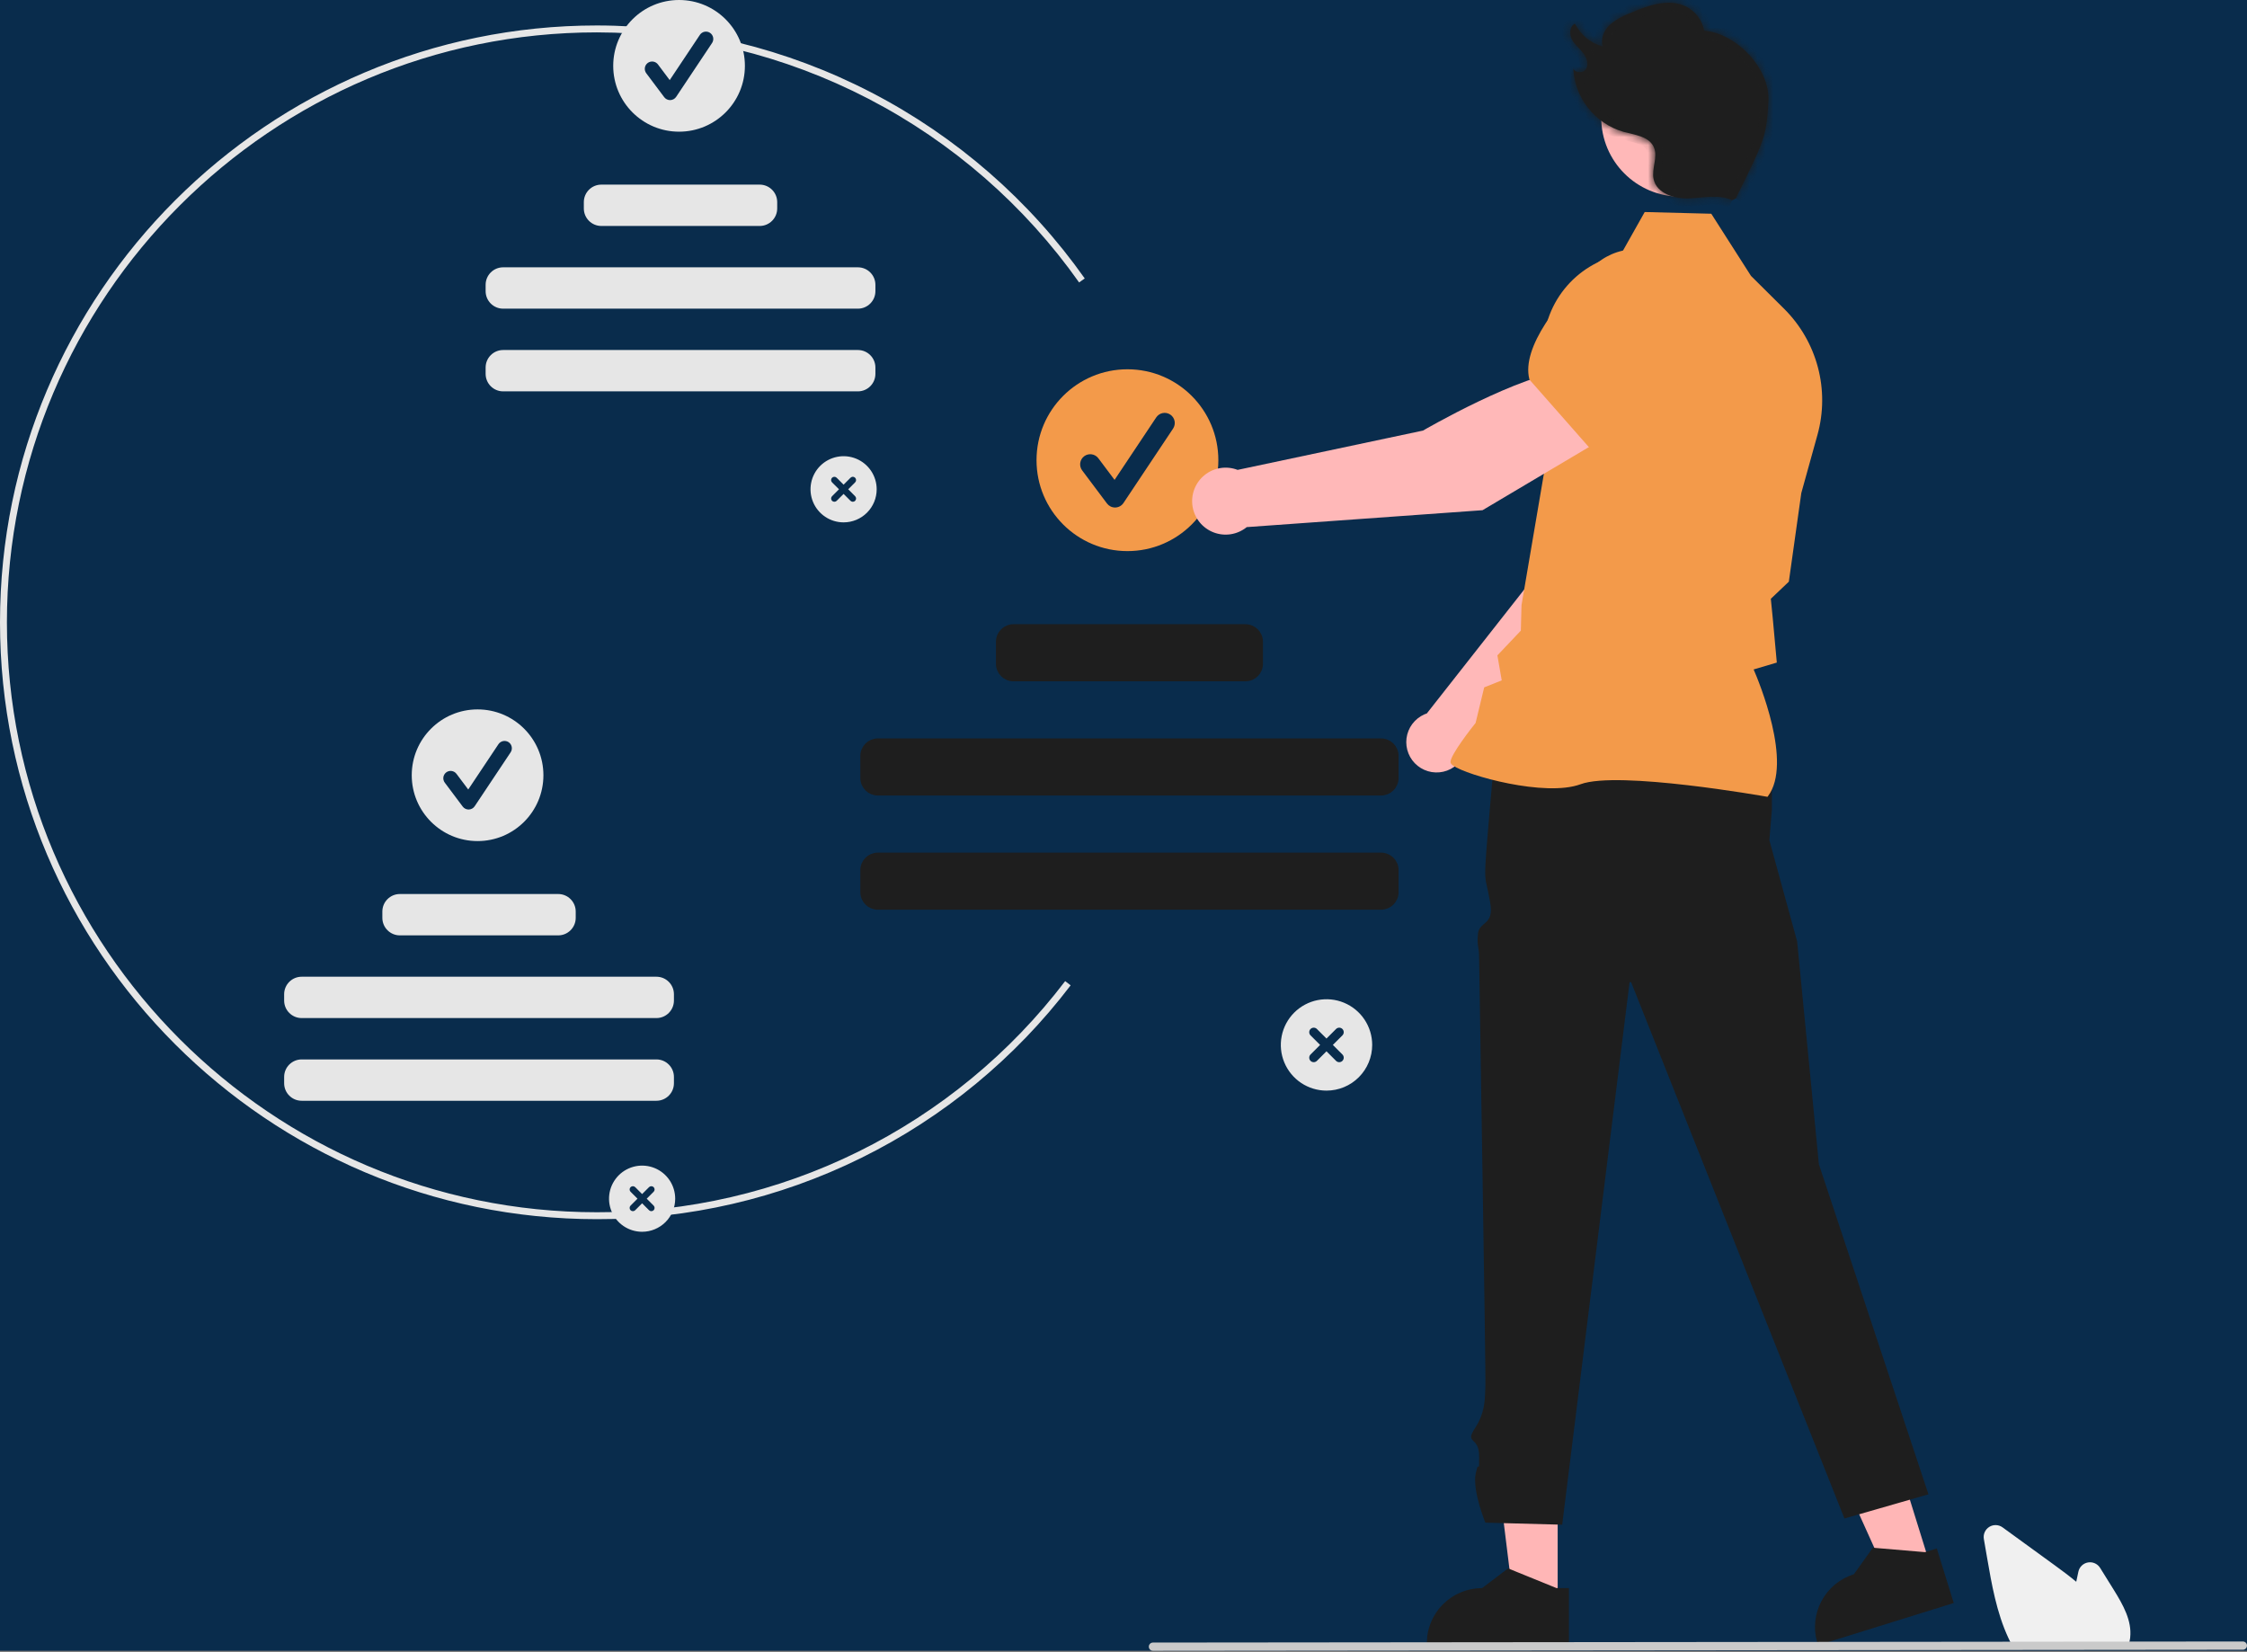 <svg width="287" height="211" viewBox="0 0 287 211" fill="none" xmlns="http://www.w3.org/2000/svg">
<rect x="0" y="0" width="287" height="211" fill="#808080" stroke="none"/>
<g clip-path="url(#clip0_385_74973)">
<rect width="287" height="210.847" fill="#092C4C"/>
<path d="M76.233 155.718C34.198 155.718 0 121.521 0 79.486C0 37.451 34.198 3.253 76.233 3.253C88.446 3.265 100.479 6.206 111.322 11.828C122.165 17.45 131.502 25.59 138.55 35.565L137.829 36.075C130.862 26.215 121.633 18.169 110.916 12.612C100.199 7.055 88.305 4.148 76.233 4.136C34.685 4.136 0.883 37.938 0.883 79.486C0.883 121.033 34.685 154.835 76.233 154.835C87.807 154.873 99.232 152.227 109.61 147.105C119.989 141.982 129.039 134.524 136.049 125.314L136.749 125.851C129.657 135.169 120.501 142.715 110.001 147.897C99.501 153.079 87.942 155.757 76.233 155.718Z" fill="#E6E6E6"/>
<path d="M107.749 66.72C106.913 66.72 106.096 66.472 105.401 66.008C104.707 65.543 104.165 64.883 103.845 64.111C103.525 63.339 103.442 62.489 103.605 61.67C103.768 60.85 104.17 60.097 104.761 59.506C105.352 58.915 106.105 58.513 106.925 58.35C107.744 58.187 108.594 58.27 109.366 58.59C110.138 58.91 110.798 59.452 111.263 60.147C111.727 60.842 111.975 61.658 111.975 62.494C111.975 63.615 111.53 64.69 110.737 65.482C109.945 66.275 108.87 66.72 107.749 66.72Z" fill="#E6E6E6"/>
<path d="M109.222 63.379L108.338 62.494L109.222 61.61C109.261 61.571 109.292 61.525 109.313 61.475C109.334 61.424 109.345 61.37 109.345 61.315C109.345 61.26 109.334 61.206 109.313 61.155C109.292 61.104 109.262 61.058 109.223 61.02C109.184 60.981 109.138 60.95 109.087 60.929C109.037 60.908 108.982 60.897 108.927 60.898C108.873 60.898 108.818 60.908 108.768 60.93C108.717 60.951 108.671 60.982 108.632 61.02L107.748 61.905L106.864 61.02C106.786 60.942 106.68 60.898 106.569 60.898C106.459 60.898 106.353 60.942 106.274 61.02C106.196 61.099 106.152 61.205 106.152 61.315C106.152 61.426 106.196 61.532 106.274 61.61L107.159 62.494L106.274 63.379C106.197 63.457 106.153 63.563 106.153 63.673C106.153 63.783 106.197 63.889 106.275 63.967C106.353 64.045 106.459 64.089 106.569 64.089C106.68 64.089 106.786 64.046 106.864 63.968L107.748 63.084L108.632 63.968C108.671 64.007 108.717 64.037 108.768 64.058C108.818 64.079 108.872 64.09 108.927 64.09C108.982 64.09 109.036 64.079 109.087 64.058C109.137 64.037 109.183 64.007 109.222 63.968C109.261 63.929 109.291 63.883 109.312 63.833C109.333 63.782 109.344 63.728 109.344 63.673C109.344 63.618 109.333 63.564 109.312 63.514C109.291 63.463 109.261 63.417 109.222 63.379Z" fill="#092C4C"/>
<path d="M86.734 16.819C91.378 16.819 95.143 13.054 95.143 8.409C95.143 3.765 91.378 0 86.734 0C82.089 0 78.324 3.765 78.324 8.409C78.324 13.054 82.089 16.819 86.734 16.819Z" fill="#E6E6E6"/>
<path d="M85.585 12.786C85.44 12.786 85.297 12.752 85.167 12.687C85.037 12.622 84.924 12.528 84.837 12.412L82.543 9.353C82.469 9.254 82.415 9.143 82.385 9.024C82.354 8.905 82.347 8.781 82.365 8.659C82.382 8.538 82.423 8.421 82.486 8.315C82.549 8.209 82.631 8.117 82.73 8.043C82.828 7.969 82.94 7.916 83.059 7.885C83.178 7.855 83.302 7.848 83.423 7.865C83.545 7.883 83.662 7.924 83.767 7.987C83.873 8.049 83.966 8.132 84.039 8.23L85.54 10.231L89.395 4.449C89.534 4.244 89.747 4.103 89.99 4.055C90.232 4.008 90.483 4.058 90.689 4.195C90.894 4.332 91.037 4.544 91.087 4.787C91.136 5.029 91.087 5.28 90.952 5.487L86.363 12.369C86.28 12.494 86.169 12.597 86.038 12.669C85.907 12.741 85.761 12.781 85.611 12.786L85.585 12.786Z" fill="#092C4C"/>
<path d="M97.031 23.581H76.808C75.572 23.581 74.57 24.583 74.57 25.819V26.624C74.57 27.86 75.572 28.862 76.808 28.862H97.031C98.266 28.862 99.269 27.86 99.269 26.624V25.819C99.269 24.583 98.266 23.581 97.031 23.581Z" fill="#E6E6E6"/>
<path d="M109.574 34.143H64.265C63.029 34.143 62.027 35.145 62.027 36.381V37.187C62.027 38.422 63.029 39.425 64.265 39.425H109.574C110.81 39.425 111.812 38.422 111.812 37.187V36.381C111.812 35.145 110.81 34.143 109.574 34.143Z" fill="#E6E6E6"/>
<path d="M109.574 44.706H64.265C63.029 44.706 62.027 45.708 62.027 46.944V47.749C62.027 48.986 63.029 49.987 64.265 49.987H109.574C110.81 49.987 111.812 48.986 111.812 47.749V46.944C111.812 45.708 110.81 44.706 109.574 44.706Z" fill="#E6E6E6"/>
<path d="M82.015 157.329C81.179 157.329 80.362 157.081 79.667 156.617C78.972 156.152 78.431 155.492 78.111 154.72C77.791 153.948 77.707 153.098 77.87 152.279C78.033 151.459 78.436 150.706 79.027 150.115C79.618 149.524 80.371 149.122 81.19 148.959C82.01 148.796 82.86 148.879 83.632 149.199C84.404 149.519 85.064 150.061 85.528 150.755C85.993 151.45 86.24 152.267 86.24 153.103C86.24 154.224 85.795 155.299 85.003 156.091C84.21 156.884 83.135 157.329 82.015 157.329Z" fill="#E6E6E6"/>
<path d="M83.487 153.987L82.603 153.103L83.487 152.218C83.566 152.14 83.61 152.034 83.61 151.924C83.61 151.813 83.566 151.707 83.487 151.629C83.409 151.551 83.303 151.507 83.193 151.507C83.082 151.507 82.976 151.551 82.898 151.629L82.014 152.513L81.13 151.629C81.051 151.551 80.945 151.507 80.835 151.507C80.724 151.507 80.618 151.551 80.54 151.629C80.462 151.707 80.418 151.813 80.418 151.924C80.418 152.034 80.462 152.14 80.54 152.218L81.424 153.103L80.54 153.987C80.462 154.065 80.418 154.171 80.418 154.282C80.418 154.392 80.462 154.498 80.54 154.576C80.618 154.655 80.724 154.698 80.835 154.698C80.945 154.698 81.051 154.655 81.13 154.576L82.014 153.692L82.898 154.576C82.976 154.655 83.082 154.698 83.193 154.698C83.303 154.698 83.409 154.655 83.487 154.576C83.566 154.498 83.61 154.392 83.61 154.282C83.61 154.171 83.566 154.065 83.487 153.987Z" fill="#092C4C"/>
<path d="M60.999 107.427C65.644 107.427 69.408 103.662 69.408 99.018C69.408 94.374 65.644 90.609 60.999 90.609C56.355 90.609 52.59 94.374 52.59 99.018C52.59 103.662 56.355 107.427 60.999 107.427Z" fill="#E6E6E6"/>
<path d="M59.851 103.395C59.705 103.395 59.562 103.361 59.432 103.296C59.302 103.231 59.189 103.137 59.102 103.021L56.808 99.962C56.734 99.863 56.681 99.751 56.65 99.632C56.62 99.514 56.613 99.39 56.63 99.268C56.648 99.147 56.689 99.029 56.752 98.924C56.814 98.818 56.897 98.726 56.995 98.652C57.094 98.578 57.205 98.525 57.324 98.494C57.443 98.464 57.567 98.457 57.689 98.474C57.81 98.492 57.927 98.533 58.033 98.596C58.139 98.658 58.231 98.741 58.305 98.839L59.806 100.84L63.661 95.058C63.728 94.955 63.816 94.866 63.918 94.797C64.02 94.728 64.135 94.68 64.256 94.655C64.377 94.63 64.501 94.63 64.623 94.654C64.744 94.677 64.859 94.725 64.961 94.793C65.064 94.862 65.152 94.95 65.221 95.052C65.289 95.155 65.337 95.27 65.36 95.391C65.384 95.512 65.384 95.637 65.359 95.758C65.335 95.879 65.287 95.993 65.217 96.096L60.629 102.978C60.546 103.103 60.434 103.206 60.303 103.278C60.172 103.35 60.026 103.39 59.877 103.395L59.851 103.395Z" fill="#092C4C"/>
<path d="M71.296 114.189H51.074C49.838 114.189 48.836 115.191 48.836 116.427V117.233C48.836 118.469 49.838 119.471 51.074 119.471H71.296C72.532 119.471 73.534 118.469 73.534 117.233V116.427C73.534 115.191 72.532 114.189 71.296 114.189Z" fill="#E6E6E6"/>
<path d="M83.84 124.752H38.531C37.295 124.752 36.293 125.754 36.293 126.99V127.795C36.293 129.031 37.295 130.033 38.531 130.033H83.84C85.076 130.033 86.078 129.031 86.078 127.795V126.99C86.078 125.754 85.076 124.752 83.84 124.752Z" fill="#E6E6E6"/>
<path d="M83.84 135.315H38.531C37.295 135.315 36.293 136.317 36.293 137.553V138.358C36.293 139.594 37.295 140.596 38.531 140.596H83.84C85.076 140.596 86.078 139.594 86.078 138.358V137.553C86.078 136.317 85.076 135.315 83.84 135.315Z" fill="#E6E6E6"/>
<path d="M169.429 139.299C168.275 139.299 167.147 138.957 166.187 138.316C165.228 137.675 164.48 136.763 164.038 135.697C163.596 134.631 163.481 133.458 163.706 132.326C163.931 131.194 164.487 130.154 165.303 129.338C166.119 128.522 167.159 127.966 168.291 127.741C169.423 127.516 170.596 127.631 171.662 128.073C172.728 128.515 173.64 129.263 174.281 130.222C174.922 131.182 175.264 132.31 175.264 133.464C175.264 135.012 174.649 136.496 173.555 137.59C172.461 138.685 170.977 139.299 169.429 139.299Z" fill="#E6E6E6"/>
<path d="M171.462 134.685L170.24 133.464L171.462 132.243C171.569 132.135 171.63 131.989 171.63 131.836C171.63 131.683 171.569 131.537 171.462 131.429C171.354 131.321 171.207 131.26 171.055 131.26C170.902 131.26 170.755 131.321 170.647 131.429L169.426 132.65L168.205 131.429C168.097 131.321 167.951 131.26 167.798 131.26C167.646 131.26 167.499 131.321 167.391 131.429C167.283 131.537 167.223 131.683 167.223 131.836C167.223 131.989 167.283 132.135 167.391 132.243L168.612 133.464L167.391 134.685C167.283 134.793 167.223 134.939 167.223 135.092C167.223 135.245 167.283 135.391 167.391 135.499C167.499 135.607 167.646 135.668 167.798 135.668C167.951 135.668 168.097 135.607 168.205 135.499L169.426 134.278L170.647 135.499C170.755 135.607 170.902 135.668 171.054 135.668C171.207 135.668 171.354 135.607 171.461 135.499C171.569 135.391 171.63 135.245 171.63 135.092C171.63 134.939 171.569 134.793 171.462 134.685Z" fill="#092C4C"/>
<path d="M144.003 70.39C150.416 70.39 155.615 65.191 155.615 58.778C155.615 52.365 150.416 47.166 144.003 47.166C137.59 47.166 132.391 52.365 132.391 58.778C132.391 65.191 137.59 70.39 144.003 70.39Z" fill="#F39A4A"/>
<path d="M142.421 64.822C142.22 64.822 142.022 64.775 141.843 64.686C141.664 64.596 141.508 64.466 141.387 64.305L138.219 60.081C138.117 59.945 138.043 59.791 138.001 59.627C137.959 59.462 137.95 59.291 137.974 59.123C137.998 58.955 138.055 58.794 138.141 58.648C138.228 58.502 138.342 58.374 138.478 58.273C138.613 58.171 138.768 58.097 138.932 58.055C139.096 58.013 139.267 58.003 139.435 58.027C139.603 58.051 139.765 58.108 139.911 58.194C140.057 58.281 140.184 58.395 140.286 58.531L142.359 61.294L147.682 53.309C147.776 53.168 147.897 53.047 148.038 52.953C148.179 52.858 148.337 52.792 148.503 52.759C148.67 52.726 148.841 52.725 149.008 52.758C149.174 52.791 149.332 52.857 149.474 52.951C149.615 53.045 149.736 53.166 149.83 53.307C149.925 53.448 149.99 53.606 150.024 53.773C150.057 53.939 150.057 54.11 150.024 54.277C149.991 54.443 149.926 54.601 149.832 54.742L143.495 64.247C143.381 64.418 143.227 64.56 143.046 64.66C142.865 64.76 142.663 64.816 142.457 64.821C142.445 64.822 142.433 64.822 142.421 64.822Z" fill="#092C4C"/>
<path d="M129.445 80.228H159.075C160.035 80.228 160.813 81.006 160.813 81.966V84.783C160.813 85.743 160.035 86.521 159.075 86.521H129.445C128.485 86.521 127.707 85.743 127.707 84.783V81.966C127.707 81.006 128.485 80.228 129.445 80.228Z" fill="#1E1E1E" stroke="#1E1E1E"/>
<path d="M112.125 94.814H176.397C177.357 94.814 178.135 95.593 178.135 96.552V99.37C178.135 100.329 177.357 101.108 176.397 101.108H112.125C111.165 101.108 110.387 100.329 110.387 99.37V96.552C110.387 95.593 111.165 94.814 112.125 94.814Z" fill="#1E1E1E" stroke="#1E1E1E"/>
<path d="M112.125 109.4H176.397C177.357 109.4 178.135 110.179 178.135 111.138V113.956C178.135 114.915 177.357 115.694 176.397 115.694H112.125C111.165 115.694 110.387 114.915 110.387 113.956V111.138C110.387 110.179 111.165 109.4 112.125 109.4Z" fill="#1E1E1E" stroke="#1E1E1E"/>
<path d="M198.955 204.678L193.324 204.677L190.645 182.956L198.956 182.956L198.955 204.678Z" fill="#FFB6B6"/>
<path d="M198.618 203.302L198.709 203.339H198.807H199.892V209.636H182.74C182.808 207.992 183.491 206.43 184.658 205.263C185.89 204.031 187.56 203.339 189.302 203.339L189.47 203.339L189.604 203.237L192.697 200.893L198.618 203.302Z" fill="#1E1E1E" stroke="#1E1E1E"/>
<path d="M246.555 199.961L241.177 201.632L232.172 181.684L240.109 179.218L246.555 199.961Z" fill="#FFB6B6"/>
<path d="M245.824 198.747L245.922 198.756L246.015 198.727L247.051 198.405L248.92 204.418L232.541 209.508C232.118 207.919 232.307 206.224 233.075 204.763C233.886 203.221 235.276 202.064 236.939 201.547L237.099 201.497L237.197 201.361L239.454 198.205L245.824 198.747Z" fill="#1E1E1E" stroke="#1E1E1E"/>
<path d="M207.691 125.013L199.094 194.231L190.065 193.99C190.028 193.894 189.984 193.777 189.936 193.642C189.788 193.235 189.596 192.67 189.418 192.039C189.239 191.407 189.077 190.717 188.986 190.056C188.894 189.389 188.879 188.785 188.974 188.312C189.026 188.052 189.07 187.871 189.106 187.747C189.228 187.69 189.298 187.599 189.331 187.544C189.391 187.443 189.404 187.339 189.407 187.315L189.407 187.313C189.413 187.27 189.416 187.224 189.418 187.18C189.425 187.011 189.425 186.673 189.425 186.043V186.007C189.425 185.283 189.294 184.774 189.09 184.388C188.916 184.059 188.696 183.842 188.556 183.705C188.535 183.684 188.516 183.666 188.499 183.648C188.382 183.529 188.394 183.518 188.398 183.514C188.398 183.513 188.399 183.513 188.399 183.513C188.406 183.423 188.477 183.194 188.827 182.663C190.096 180.74 190.154 178.985 190.194 177.756C190.201 177.543 190.208 177.346 190.22 177.166C190.232 176.981 190.227 176.002 190.212 174.482C190.196 172.943 190.169 170.813 190.133 168.288C190.063 163.237 189.961 156.606 189.856 149.959C189.788 145.669 189.719 141.374 189.657 137.494C189.526 129.347 189.425 123.031 189.425 122.436C189.425 121.598 189.358 121.21 189.302 120.885C189.296 120.851 189.29 120.817 189.284 120.784C189.235 120.491 189.197 120.196 189.27 119.362C189.313 118.874 189.502 118.712 189.835 118.426C189.93 118.345 190.036 118.254 190.154 118.142C190.414 117.896 190.675 117.575 190.817 117.08C190.955 116.599 190.969 115.997 190.829 115.202C190.696 114.443 190.584 113.905 190.494 113.491C190.463 113.351 190.436 113.228 190.411 113.117C190.36 112.893 190.321 112.717 190.289 112.548C190.201 112.078 190.177 111.692 190.221 110.578C190.263 109.469 190.588 105.627 190.903 102.04C191.061 100.252 191.216 98.533 191.331 97.262C191.389 96.626 191.437 96.102 191.47 95.737L191.483 95.598L223.676 93.926L225.814 100.007V103.422L225.496 107.274L225.489 107.362L225.512 107.447L229.046 120.32L231.823 148.755L231.828 148.811L231.846 148.864L245.677 190.526L235.882 193.347L208.652 124.89L207.691 125.013Z" fill="#1E1E1E" stroke="#1E1E1E"/>
<path d="M187.294 95.526L206.967 76.554L212.42 61.115L204.377 57.618C200.246 61.575 195.78 73.901 195.78 73.901L182.243 91.124C182.137 91.16 182.032 91.198 181.928 91.244C181.318 91.513 180.788 91.935 180.389 92.468C179.99 93.002 179.735 93.629 179.649 94.29C179.564 94.951 179.65 95.623 179.9 96.241C180.149 96.859 180.554 97.401 181.075 97.817C181.596 98.233 182.215 98.507 182.873 98.613C183.531 98.72 184.205 98.654 184.83 98.424C185.456 98.194 186.011 97.806 186.443 97.298C186.874 96.791 187.168 96.18 187.294 95.526Z" fill="#FFB8B8"/>
<path d="M202.113 59.342L212.315 62.581L212.353 62.574C216.15 61.938 219.301 55.737 221.275 50.646C221.925 48.967 221.913 47.104 221.242 45.434C220.57 43.763 219.29 42.41 217.659 41.648C216.452 41.093 215.114 40.888 213.796 41.054C212.478 41.22 211.234 41.752 210.202 42.589L204.964 46.869L202.113 59.342Z" fill="#F39A4A"/>
<path d="M225.754 101.775L225.814 101.696C228.997 97.475 224.643 87.021 223.985 85.505L226.945 84.628L226.429 78.993L226.18 76.481L228.481 74.295L228.489 74.24L230.072 62.977L232.142 55.523C232.923 52.706 232.939 49.731 232.19 46.904C231.441 44.078 229.953 41.502 227.879 39.441L223.646 35.238L218.575 27.3L210.072 27.081L207.015 32.512C204.171 33.092 201.622 34.652 199.81 36.919C197.998 39.186 197.039 42.016 197.099 44.918L197.387 59.378L194.336 77.293L194.251 80.548L191.256 83.708L191.81 86.902L189.57 87.795L188.474 92.334C188.055 92.858 185.291 96.352 185.266 97.326C185.262 97.472 185.366 97.616 185.594 97.779C187.383 99.059 197.383 101.833 201.884 100.165C206.678 98.391 225.467 101.724 225.656 101.758L225.754 101.775Z" fill="#F39A4A"/>
<path d="M204.911 55.936L200.568 47.277C194.264 47.708 181.751 54.997 181.751 54.997L158.077 60.016C157.376 59.747 156.616 59.666 155.874 59.784C155.132 59.901 154.434 60.212 153.85 60.685C153.266 61.158 152.817 61.777 152.549 62.479C152.28 63.18 152.201 63.94 152.319 64.682C152.437 65.424 152.749 66.122 153.223 66.705C153.697 67.288 154.316 67.736 155.018 68.004C155.72 68.272 156.48 68.35 157.222 68.231C157.963 68.112 158.661 67.799 159.243 67.325L189.358 65.166L204.911 55.936Z" fill="#FFB8B8"/>
<path d="M203.162 57.358L214.505 48.928L216.503 41.728C216.89 40.313 216.874 38.818 216.456 37.411C216.038 36.005 215.235 34.744 214.138 33.77C212.641 32.46 210.704 31.767 208.716 31.831C206.728 31.895 204.839 32.712 203.43 34.116C199.162 38.376 194.293 44.321 195.339 48.442L195.349 48.484L203.162 57.358Z" fill="#F39A4A"/>
<path d="M214.606 25.112C220.177 25.112 224.693 20.596 224.693 15.025C224.693 9.454 220.177 4.938 214.606 4.938C209.036 4.938 204.52 9.454 204.52 15.025C204.52 20.596 209.036 25.112 214.606 25.112Z" fill="#FFB8B8"/>
<mask id="path-34-inside-1_385_74973" fill="white">
<path d="M221.244 25.574C219.556 24.782 217.586 25.263 215.723 25.337C213.861 25.41 211.604 24.708 211.209 22.886C210.917 21.539 211.795 20.063 211.241 18.801C210.638 17.424 208.826 17.228 207.374 16.843C205.553 16.317 203.947 15.224 202.789 13.723C201.631 12.222 200.982 10.391 200.935 8.496C200.834 9.249 202.121 9.496 202.544 8.865C202.967 8.235 202.675 7.363 202.209 6.764C201.743 6.165 201.114 5.687 200.763 5.014C200.411 4.342 200.48 3.343 201.166 3.02C201.518 3.73 202.016 4.357 202.628 4.86C203.24 5.364 203.951 5.732 204.716 5.94C204.404 4.991 204.845 3.925 205.556 3.224C206.31 2.567 207.18 2.054 208.121 1.713C210.446 0.705 213.161 -0.298 215.413 0.865C215.994 1.171 216.498 1.604 216.889 2.133C217.279 2.661 217.545 3.271 217.667 3.916C221.832 4.268 226.109 8.78 225.871 12.953C225.616 17.446 225.43 17.809 221.69 25.369"/>
</mask>
<path d="M221.244 25.574C219.556 24.782 217.586 25.263 215.723 25.337C213.861 25.41 211.604 24.708 211.209 22.886C210.917 21.539 211.795 20.063 211.241 18.801C210.638 17.424 208.826 17.228 207.374 16.843C205.553 16.317 203.947 15.224 202.789 13.723C201.631 12.222 200.982 10.391 200.935 8.496C200.834 9.249 202.121 9.496 202.544 8.865C202.967 8.235 202.675 7.363 202.209 6.764C201.743 6.165 201.114 5.687 200.763 5.014C200.411 4.342 200.48 3.343 201.166 3.02C201.518 3.73 202.016 4.357 202.628 4.86C203.24 5.364 203.951 5.732 204.716 5.94C204.404 4.991 204.845 3.925 205.556 3.224C206.31 2.567 207.18 2.054 208.121 1.713C210.446 0.705 213.161 -0.298 215.413 0.865C215.994 1.171 216.498 1.604 216.889 2.133C217.279 2.661 217.545 3.271 217.667 3.916C221.832 4.268 226.109 8.78 225.871 12.953C225.616 17.446 225.43 17.809 221.69 25.369" fill="#1E1E1E"/>
<path d="M211.209 22.886L210.231 23.098L210.231 23.098L211.209 22.886ZM211.241 18.801L212.157 18.399L212.157 18.399L211.241 18.801ZM207.374 16.843L207.096 17.803L207.107 17.807L207.117 17.809L207.374 16.843ZM200.935 8.496L201.935 8.472L199.944 8.363L200.935 8.496ZM201.166 3.02L202.062 2.576L201.627 1.697L200.739 2.115L201.166 3.02ZM204.716 5.94L204.453 6.905L206.247 7.393L205.666 5.627L204.716 5.94ZM205.556 3.224L204.899 2.47L204.875 2.49L204.853 2.512L205.556 3.224ZM208.121 1.713L208.462 2.653L208.491 2.643L208.519 2.631L208.121 1.713ZM215.413 0.865L215.878 -0.02L215.871 -0.023L215.413 0.865ZM216.889 2.133L217.693 1.538L216.889 2.133ZM217.667 3.916L216.684 4.101L216.825 4.849L217.582 4.913L217.667 3.916ZM225.871 12.953L226.87 13.01L225.871 12.953ZM221.669 24.669C220.617 24.175 219.519 24.099 218.517 24.131C218.015 24.148 217.513 24.193 217.044 24.235C216.564 24.279 216.119 24.32 215.684 24.337L215.763 26.336C216.259 26.316 216.758 26.27 217.225 26.227C217.701 26.184 218.147 26.144 218.582 26.13C219.452 26.102 220.183 26.181 220.818 26.479L221.669 24.669ZM215.684 24.337C214.876 24.369 214.011 24.229 213.338 23.915C212.672 23.605 212.296 23.183 212.186 22.674L210.231 23.098C210.516 24.411 211.467 25.25 212.494 25.729C213.514 26.203 214.708 26.377 215.763 26.336L215.684 24.337ZM212.186 22.674C212.09 22.232 212.182 21.754 212.31 20.973C212.421 20.295 212.567 19.333 212.157 18.399L210.326 19.202C210.47 19.531 210.453 19.938 210.336 20.65C210.236 21.26 210.035 22.194 210.231 23.098L212.186 22.674ZM212.157 18.399C211.699 17.354 210.8 16.826 209.981 16.515C209.211 16.223 208.237 16.037 207.63 15.876L207.117 17.809C207.963 18.034 208.621 18.139 209.271 18.385C209.871 18.613 210.18 18.87 210.326 19.202L212.157 18.399ZM207.651 15.882C206.034 15.415 204.609 14.445 203.581 13.112L201.997 14.334C203.285 16.003 205.071 17.218 207.096 17.803L207.651 15.882ZM203.581 13.112C202.553 11.78 201.976 10.154 201.935 8.472L199.935 8.521C199.987 10.629 200.709 12.665 201.997 14.334L203.581 13.112ZM199.944 8.363C199.876 8.873 200.053 9.326 200.359 9.649C200.643 9.948 201.007 10.108 201.335 10.177C201.941 10.306 202.858 10.192 203.374 9.422L201.713 8.308C201.735 8.275 201.761 8.252 201.781 8.238C201.791 8.232 201.799 8.228 201.804 8.225C201.809 8.223 201.812 8.222 201.812 8.222C201.812 8.222 201.81 8.222 201.806 8.223C201.802 8.224 201.796 8.224 201.79 8.224C201.776 8.225 201.762 8.224 201.751 8.221C201.718 8.214 201.752 8.211 201.81 8.271C201.842 8.306 201.88 8.359 201.905 8.432C201.93 8.507 201.933 8.577 201.926 8.629L199.944 8.363ZM203.374 9.422C203.777 8.822 203.805 8.151 203.688 7.597C203.573 7.049 203.306 6.545 202.998 6.15L201.42 7.378C201.579 7.582 201.69 7.813 201.731 8.009C201.771 8.198 201.734 8.278 201.713 8.308L203.374 9.422ZM202.998 6.15C202.729 5.804 202.394 5.471 202.175 5.235C201.928 4.971 201.76 4.763 201.649 4.551L199.876 5.478C200.117 5.938 200.439 6.306 200.711 6.599C201.011 6.92 201.223 7.126 201.42 7.378L202.998 6.15ZM201.649 4.551C201.571 4.401 201.538 4.2 201.563 4.042C201.587 3.89 201.633 3.905 201.592 3.924L200.739 2.115C200.012 2.458 199.681 3.134 199.587 3.731C199.494 4.321 199.603 4.955 199.876 5.478L201.649 4.551ZM200.27 3.463C200.684 4.3 201.271 5.039 201.992 5.633L203.263 4.088C202.76 3.674 202.351 3.159 202.062 2.576L200.27 3.463ZM201.992 5.633C202.714 6.226 203.552 6.659 204.453 6.905L204.979 4.975C204.35 4.804 203.766 4.502 203.263 4.088L201.992 5.633ZM205.666 5.627C205.513 5.163 205.711 4.476 206.258 3.935L204.853 2.512C203.98 3.374 203.294 4.82 203.766 6.252L205.666 5.627ZM206.212 3.978C206.874 3.402 207.637 2.952 208.462 2.653L207.78 0.773C206.723 1.156 205.747 1.732 204.899 2.47L206.212 3.978ZM208.519 2.631C209.675 2.129 210.846 1.667 211.976 1.458C213.097 1.251 214.092 1.309 214.954 1.754L215.871 -0.023C214.481 -0.741 212.993 -0.764 211.612 -0.508C210.241 -0.255 208.892 0.289 207.723 0.796L208.519 2.631ZM214.947 1.75C215.395 1.986 215.784 2.32 216.084 2.727L217.693 1.538C217.213 0.889 216.593 0.356 215.878 -0.02L214.947 1.75ZM216.084 2.727C216.385 3.134 216.59 3.604 216.684 4.101L218.649 3.731C218.5 2.938 218.173 2.188 217.693 1.538L216.084 2.727ZM217.582 4.913C219.355 5.063 221.247 6.12 222.684 7.679C224.123 9.241 224.972 11.16 224.873 12.897L226.87 13.01C227.008 10.574 225.837 8.15 224.155 6.324C222.472 4.497 220.143 3.122 217.751 2.92L217.582 4.913ZM224.873 12.897C224.746 15.134 224.64 16.23 224.141 17.688C223.622 19.207 222.679 21.114 220.794 24.926L222.586 25.813C224.441 22.065 225.461 20.01 226.034 18.335C226.627 16.598 226.742 15.265 226.87 13.01L224.873 12.897Z" fill="#1E1E1E" mask="url(#path-34-inside-1_385_74973)"/>
<path d="M271.774 210.395H257.123L257.06 210.28C256.873 209.941 256.692 209.581 256.523 209.211C255.014 205.98 254.376 202.285 253.813 199.025L253.389 196.568C253.338 196.27 253.377 195.964 253.5 195.688C253.624 195.413 253.827 195.18 254.084 195.021C254.34 194.862 254.638 194.782 254.94 194.794C255.242 194.805 255.534 194.905 255.778 195.083C258.004 196.703 260.231 198.322 262.46 199.939C263.303 200.553 264.267 201.263 265.19 202.031C265.279 201.599 265.372 201.165 265.465 200.737C265.529 200.442 265.68 200.173 265.898 199.964C266.117 199.755 266.392 199.615 266.69 199.564C266.988 199.512 267.294 199.551 267.57 199.675C267.846 199.798 268.078 200.001 268.238 200.258L269.952 203.012C271.202 205.023 272.305 207.005 272.081 209.142C272.082 209.168 272.08 209.194 272.075 209.22C272.03 209.571 271.946 209.916 271.826 210.249L271.774 210.395Z" fill="#F0F0F0"/>
<path d="M286.476 210.711L147.257 210.847C147.118 210.846 146.985 210.791 146.887 210.692C146.789 210.594 146.734 210.46 146.734 210.321C146.734 210.183 146.789 210.049 146.887 209.951C146.985 209.852 147.118 209.797 147.257 209.796L286.476 209.66C286.614 209.661 286.747 209.717 286.845 209.815C286.943 209.914 286.999 210.047 286.999 210.186C286.999 210.325 286.943 210.458 286.845 210.557C286.747 210.655 286.614 210.711 286.476 210.711Z" fill="#CACACA"/>
</g>
<defs>
<clipPath id="clip0_385_74973">
<rect width="287" height="210.847" fill="white"/>
</clipPath>
</defs>
</svg>
